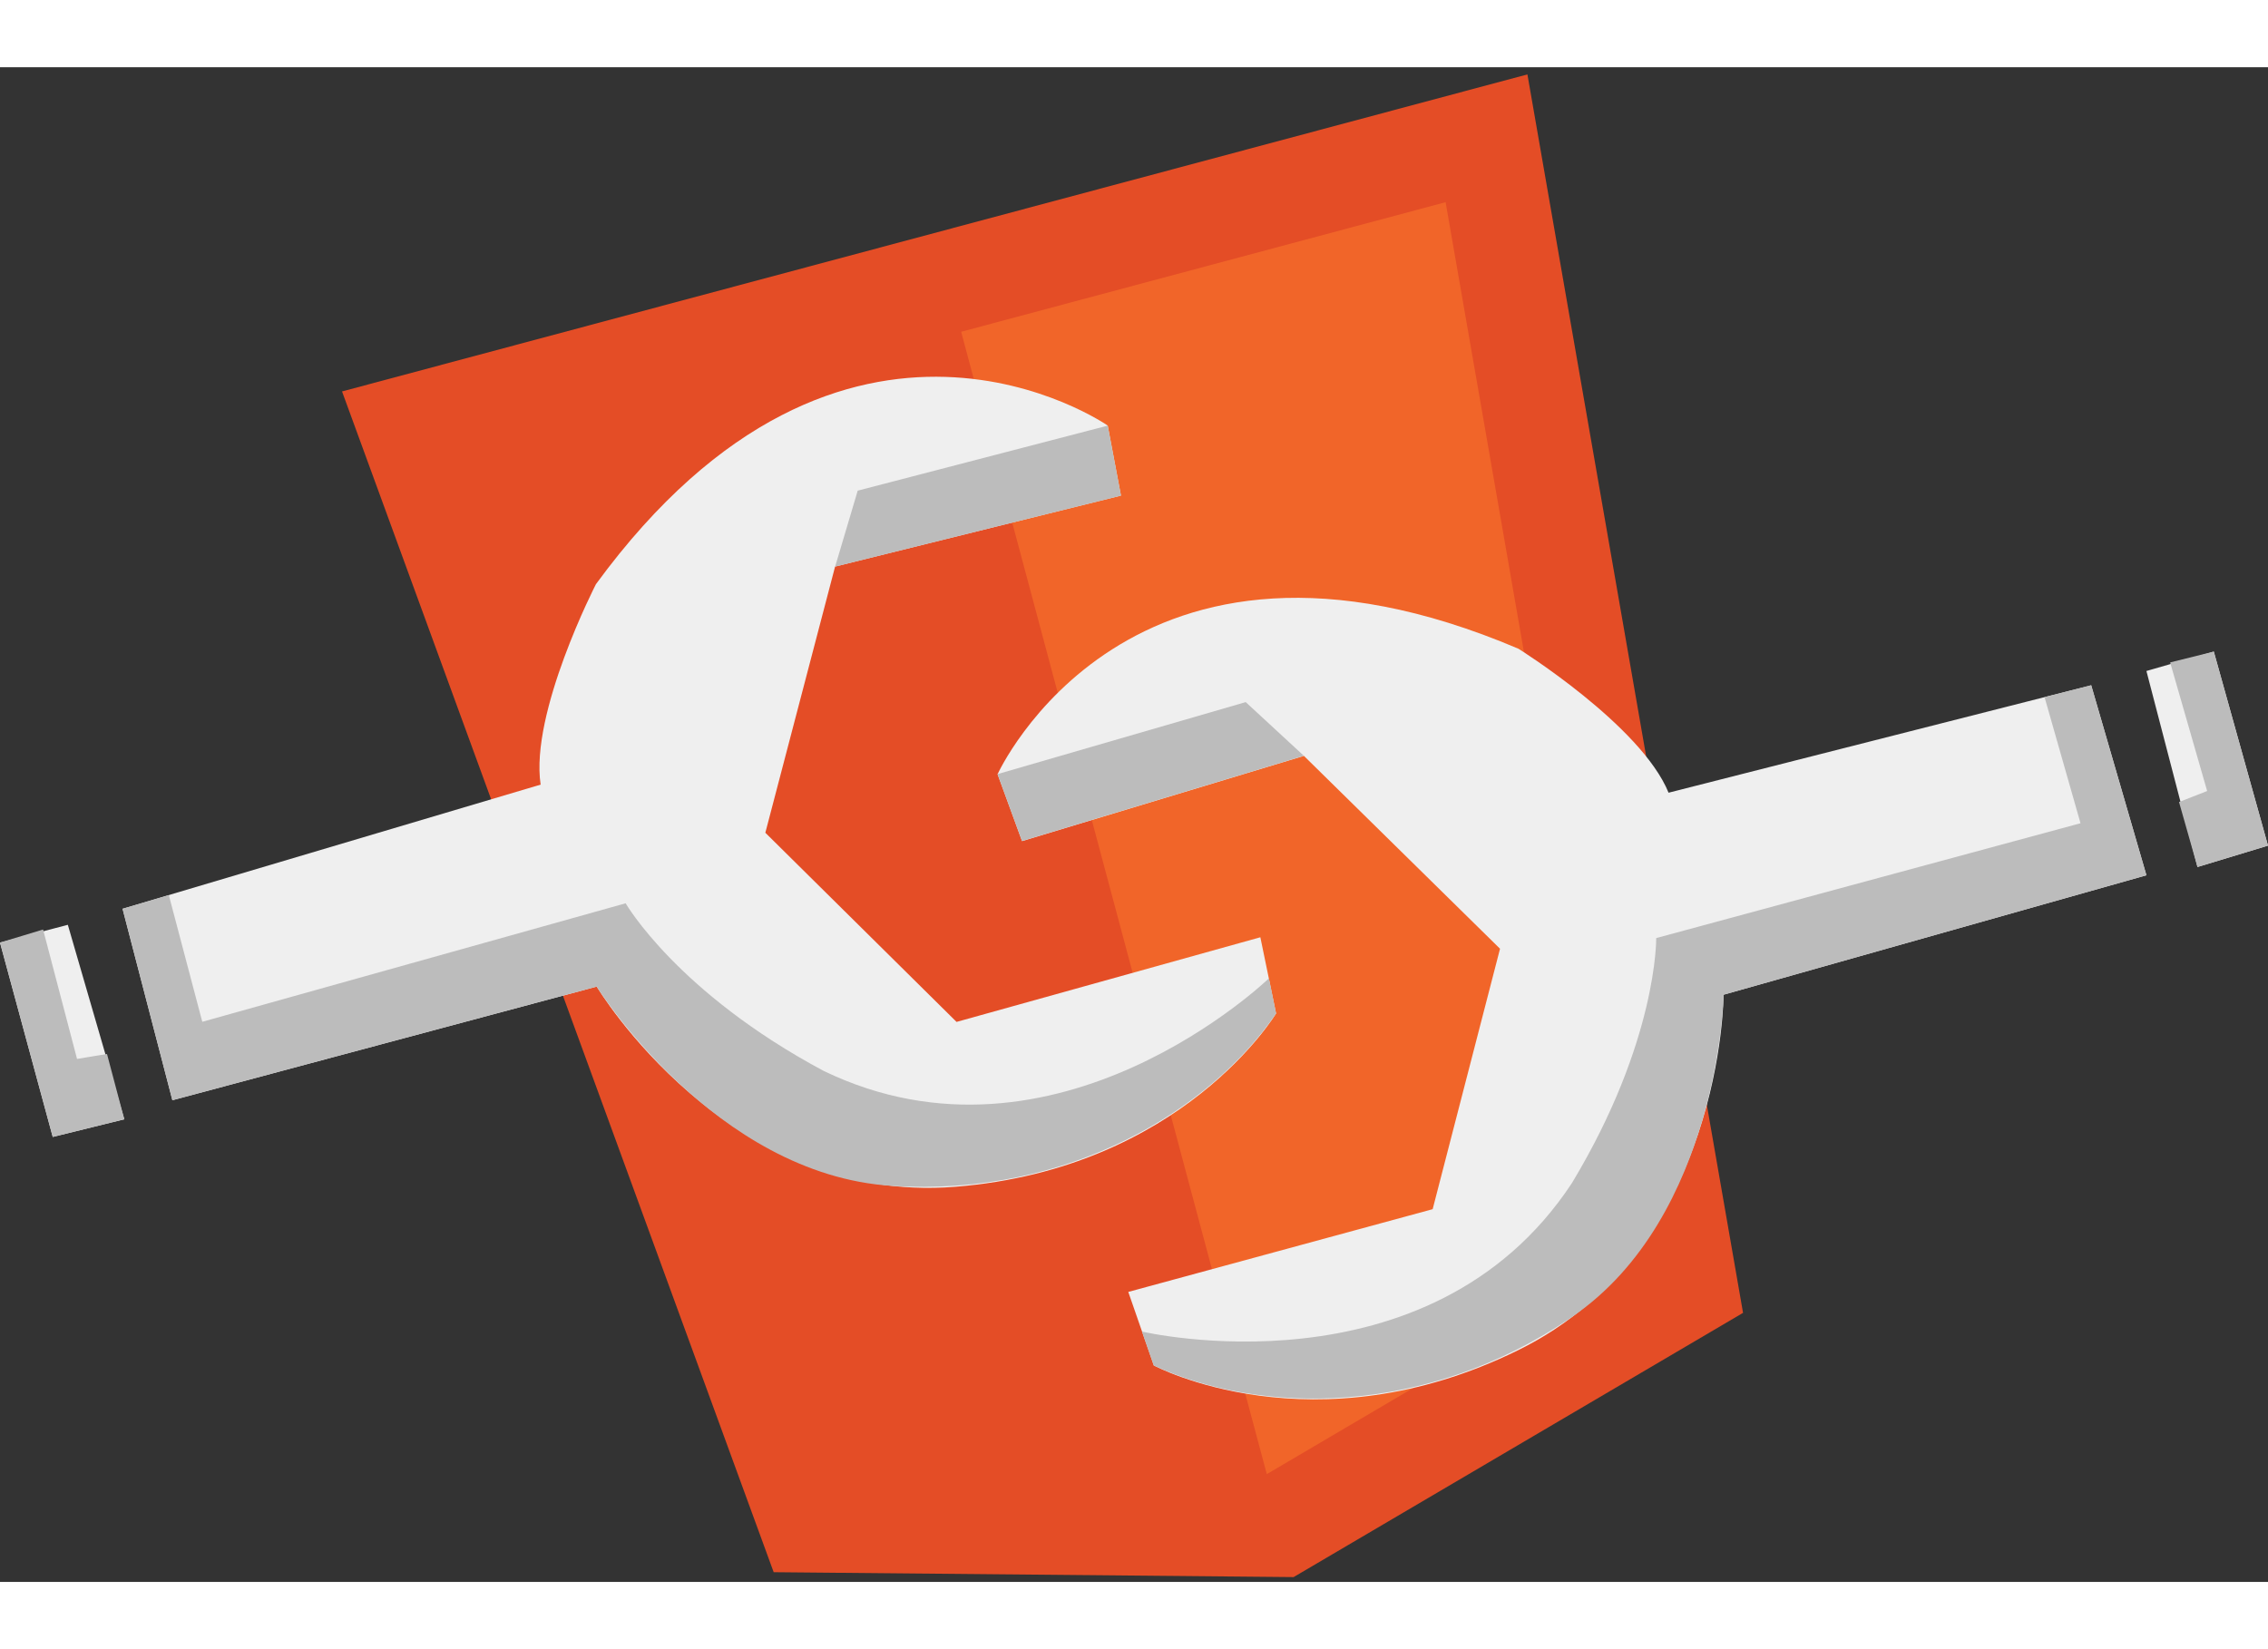 <?xml version="1.0" encoding="UTF-8" standalone="no"?>
<svg width="88px" height="64px" viewBox="0 0 256 171" version="1.1"
	xmlns="http://www.w3.org/2000/svg"
	xmlns:xlink="http://www.w3.org/1999/xlink" preserveAspectRatio="xMidYMid">
	<rect x="0" y="0" width="256" height="171" fill="#333333" stroke="none"/>
	<g>
		<path d="M87.329,169.901 L38.607,36.6 L172.407,0.809 L196.746,140.623 L146.016,170.454 L87.329,169.901" fill="#E44D26"></path>
		<path d="M142.99,158.831 L183.977,134.715 L163.173,15.235 L108.49,29.864 L142.99,158.831" fill="#F16529"></path>
		<path d="M236.043,69.772 L242.277,91.222 L194.549,104.707 C194.549,104.707 194.549,133.414 171.387,144.826 C148.228,156.238 130.236,146.561 130.236,146.561 L127.355,138.26 L161.711,128.919 L169.315,99.516 L147.181,77.745 L115.364,87.368 L112.601,79.816 C112.601,79.817 127.467,46.96 171.393,65.647 C171.393,65.647 185.235,74.284 188.339,81.901 L236.043,69.772 L236.043,69.772 Z M242.277,68.161 L249.882,65.97 L256,87.875 L248.04,90.289 L242.277,68.161 L242.277,68.161 Z" fill="#EFEFEF"></path>
		<path d="M244.956,67.194 L249.882,65.97 L256,87.875 L248.04,90.289 L245.956,82.954 L249.132,81.711 L244.956,67.194 L244.956,67.194 Z M230.78,71.114 L236.043,69.772 L242.277,91.222 L194.549,104.707 C194.549,104.707 194.035,129.755 177.425,141.097 C160.843,152.429 142.155,152.088 130.23,146.562 L128.901,142.734 C128.901,142.734 161.355,150.365 177.425,125.98 C187.116,109.903 186.945,98.313 186.945,98.313 L234.838,85.348 L230.78,71.114 L230.78,71.114 Z M112.595,79.803 L140.609,71.673 L147.169,77.731 L115.358,87.354 L112.595,79.803 L112.595,79.803 Z" fill="#BCBCBC"></path>
		<path d="M13.834,95.006 L19.458,116.62 L67.352,103.792 C67.352,103.792 82.048,128.446 107.793,126.393 C133.546,124.341 144.037,106.824 144.037,106.824 L142.262,98.221 L107.971,107.778 L86.388,86.421 L94.261,56.372 L126.527,48.36 L125.033,40.454 C125.033,40.454 95.453,19.832 67.267,58.359 C67.267,58.359 59.807,72.857 61.024,80.988 L13.834,95.006 L13.834,95.006 Z M7.657,96.815 L0,98.821 L5.954,120.764 L14.031,118.771 L7.657,96.815 L7.657,96.815 Z" fill="#EFEFEF"></path>
		<path d="M4.862,97.346 L0,98.821 L5.954,120.764 L14.031,118.771 L12.077,111.396 L8.697,111.957 L4.862,97.346 L4.862,97.346 Z M19.057,93.465 L13.834,95.006 L19.458,116.62 L67.352,103.792 C67.352,103.792 80.619,125.039 100.689,126.289 C120.739,127.526 136.611,117.685 144.037,106.824 L143.228,102.858 C143.228,102.858 119.239,126.026 92.947,113.297 C76.397,104.444 70.621,94.385 70.621,94.385 L22.833,107.765 L19.057,93.465 L19.057,93.465 Z M125.033,40.461 L96.814,47.802 L94.268,56.373 L126.533,48.361 L125.033,40.461 L125.033,40.461 Z" fill="#BCBCBC"></path>
	</g>
</svg>
